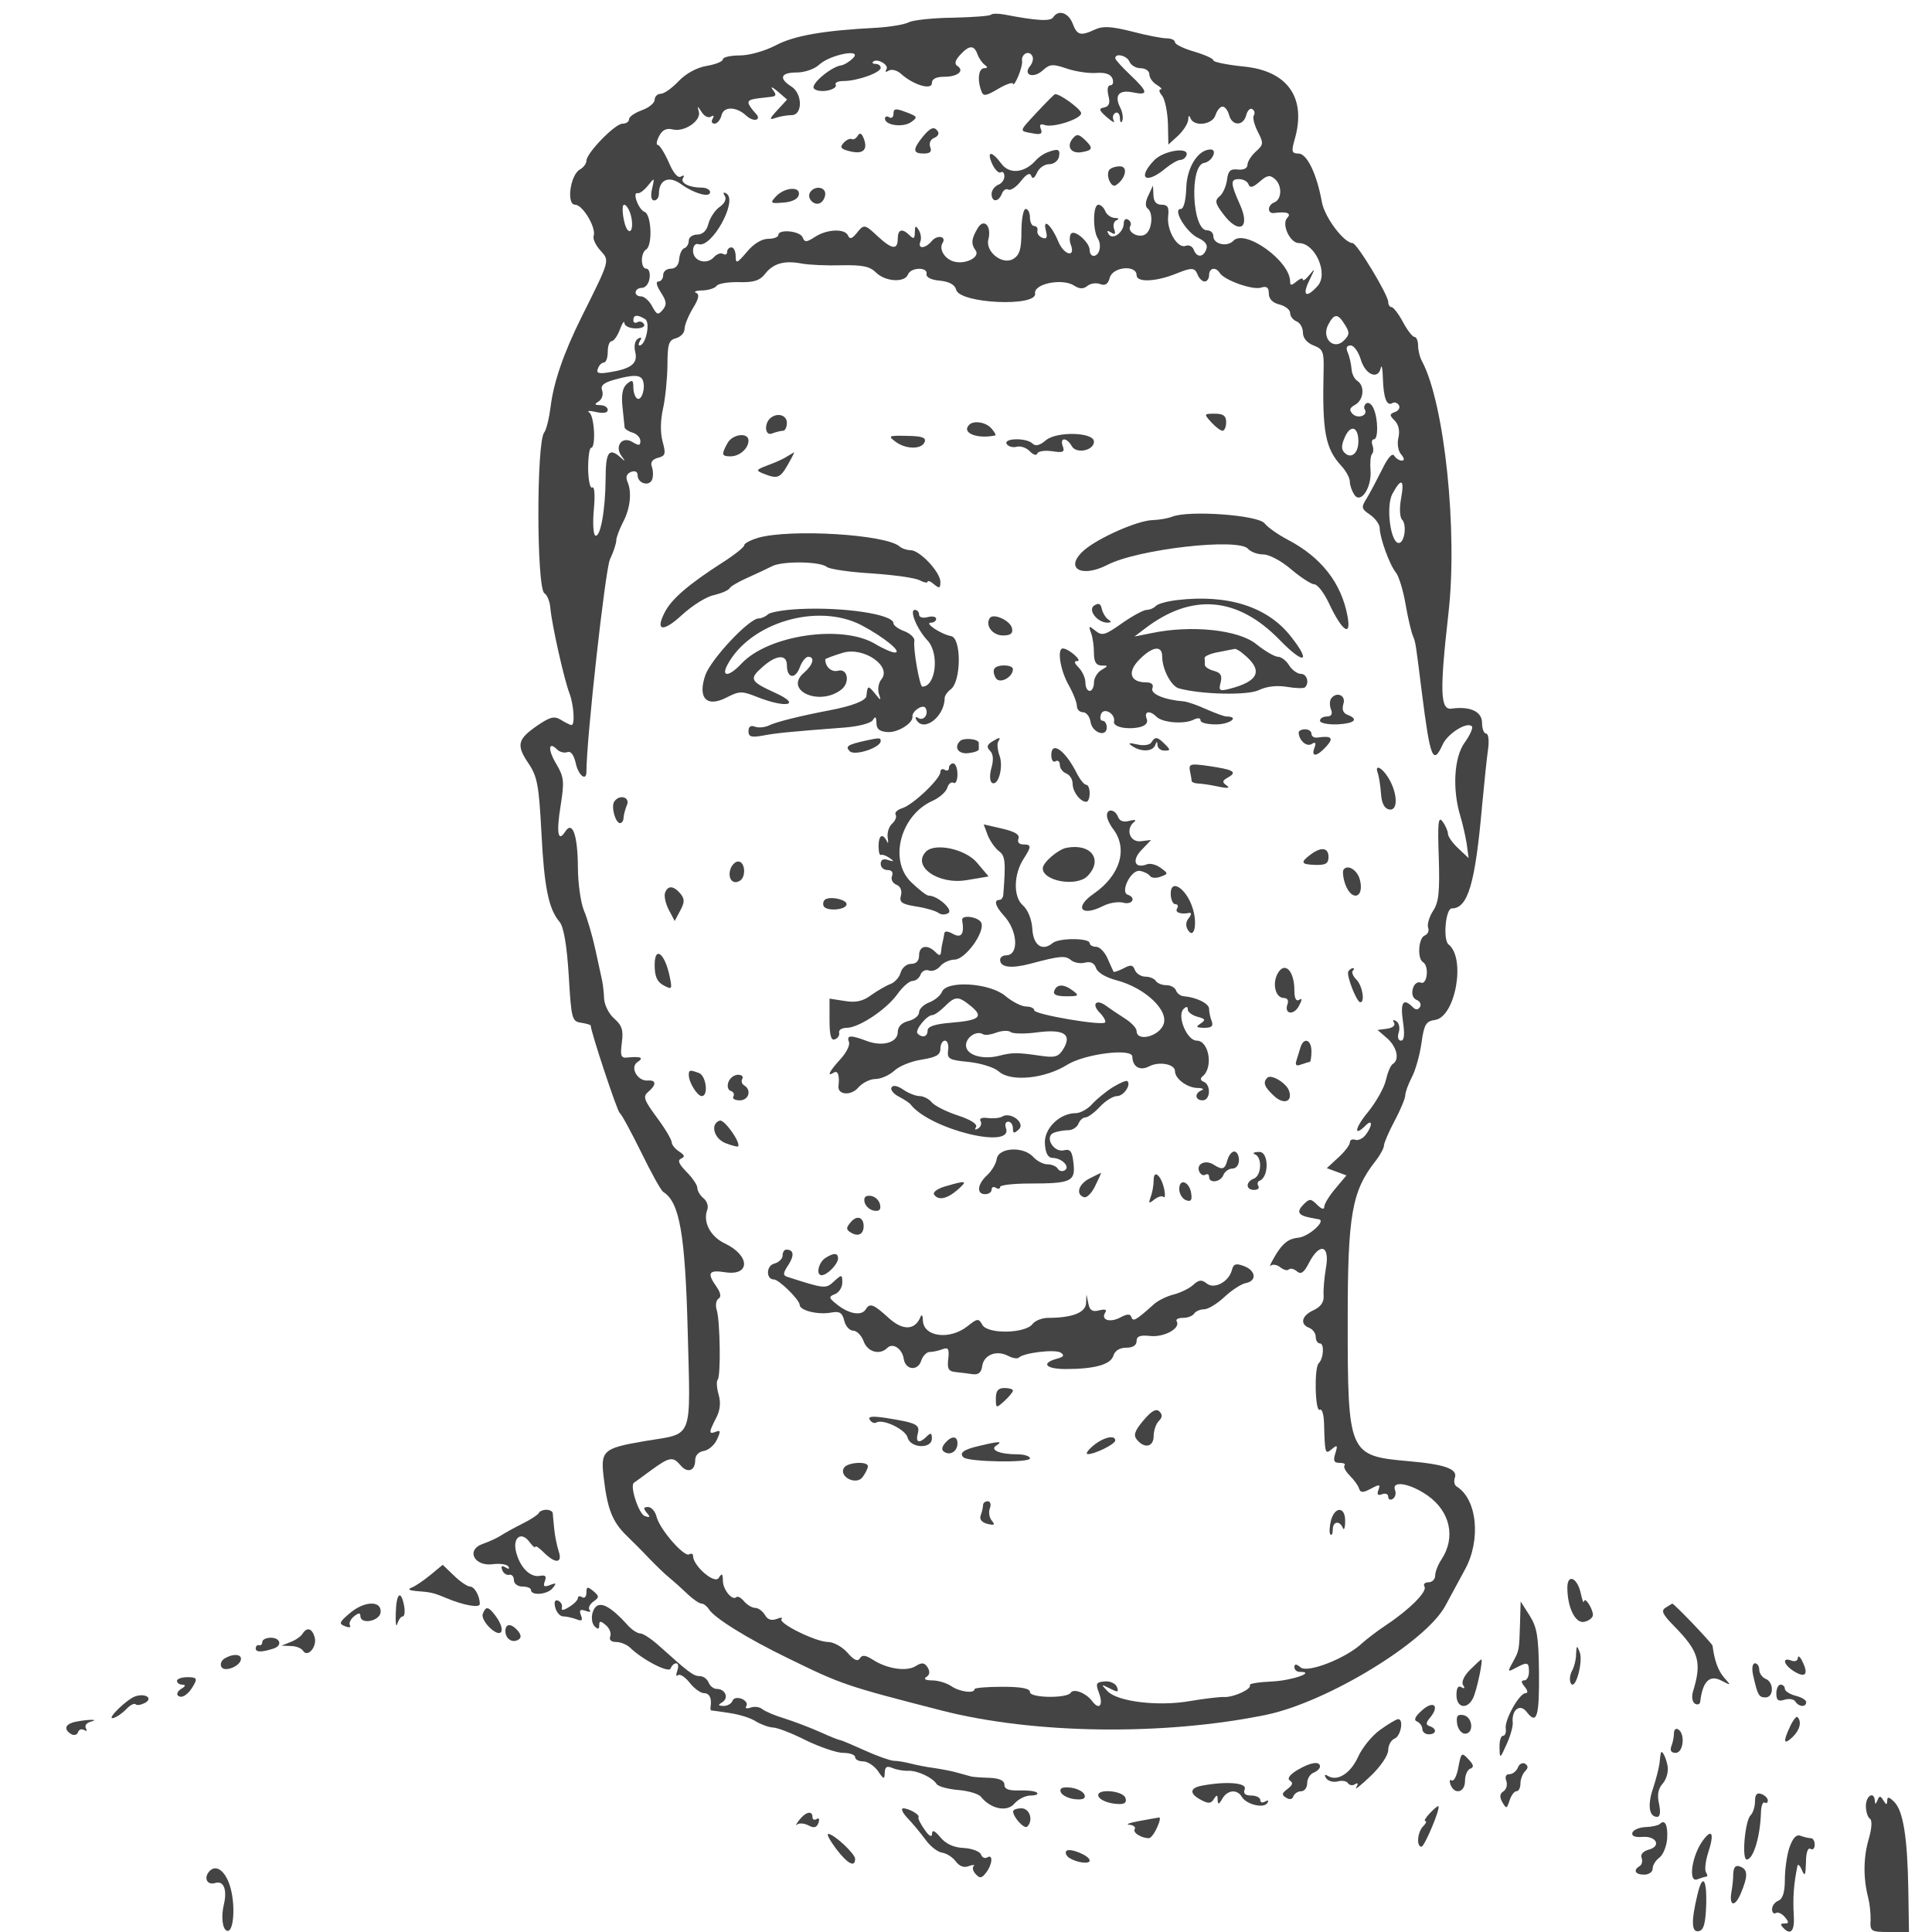 <?xml version="1.0" standalone="no"?>
<!DOCTYPE svg PUBLIC "-//W3C//DTD SVG 20010904//EN"
 "http://www.w3.org/TR/2001/REC-SVG-20010904/DTD/svg10.dtd">
<svg version="1.0" xmlns="http://www.w3.org/2000/svg"
 width="450pt" height="453pt" viewBox="0 0 450 453"
 preserveAspectRatio="xMidYMid meet" style="width:110px;height:110px;">
<g transform="translate(0,453) scale(0.05,-0.05)"
fill="#444444" stroke="none">
<path d="M4617 8991 c-5 -6 -86 -12 -179 -14 -92 -1 -185 -11 -205 -21 -21
-11 -88 -22 -150 -26 -253 -13 -389 -37 -476 -83 -50 -26 -123 -47 -168 -47
-43 0 -79 -8 -79 -18 0 -10 -34 -24 -76 -31 -47 -8 -98 -36 -132 -72 -30 -32
-68 -59 -84 -59 -15 0 -28 -13 -28 -28 0 -15 -27 -37 -60 -49 -33 -12 -60 -30
-60 -42 0 -12 -14 -21 -31 -21 -35 0 -169 -138 -169 -174 0 -13 -14 -32 -31
-41 -45 -26 -64 -165 -22 -165 36 0 100 -109 87 -146 -5 -13 9 -44 31 -68 45
-50 47 -42 -89 -315 -82 -165 -130 -303 -144 -419 -7 -54 -20 -108 -30 -120
-37 -46 -36 -731 1 -754 13 -8 26 -40 28 -71 7 -77 64 -332 89 -397 21 -55 27
-150 10 -150 -6 0 -28 11 -49 24 -31 19 -50 15 -109 -25 -95 -65 -102 -92 -45
-177 43 -63 50 -103 62 -327 13 -258 34 -358 85 -418 19 -22 34 -107 43 -250
12 -205 15 -217 58 -223 25 -4 45 -10 45 -13 0 -27 124 -402 136 -410 9 -6 54
-90 101 -185 47 -96 93 -180 104 -186 76 -48 102 -197 114 -653 13 -521 30
-476 -202 -515 -198 -34 -208 -44 -191 -179 17 -142 41 -200 105 -263 28 -27
77 -76 107 -108 31 -32 73 -73 94 -90 22 -18 60 -52 86 -77 26 -25 56 -45 66
-45 10 0 25 -12 34 -26 25 -41 181 -138 371 -230 253 -124 272 -130 719 -245
436 -112 1047 -119 1526 -20 285 60 747 341 838 511 18 33 59 109 92 170 76
139 57 330 -39 389 -11 7 -14 25 -9 40 16 42 -45 64 -218 79 -280 25 -284 33
-284 661 0 494 19 605 131 747 21 27 39 60 39 72 0 12 23 65 50 116 28 52 50
106 50 120 0 14 14 52 31 85 17 32 37 104 45 160 12 87 21 102 63 108 96 13
146 290 64 354 -27 21 -14 169 15 169 76 0 110 117 142 480 10 105 22 224 28
265 6 42 2 75 -9 75 -10 0 -19 22 -19 50 0 53 -55 79 -143 67 -53 -8 -56 81
-15 443 45 389 -18 987 -123 1185 -11 19 -19 53 -19 75 0 22 -8 40 -17 40 -9
0 -34 32 -54 70 -21 39 -45 70 -54 70 -8 0 -15 11 -15 24 0 33 -146 275 -167
276 -41 1 -131 121 -144 192 -24 133 -70 228 -110 228 -31 0 -34 9 -18 65 57
196 -32 323 -239 343 -78 8 -142 21 -142 29 0 8 -40 26 -90 41 -49 14 -90 34
-90 44 0 10 -17 18 -38 18 -21 0 -95 14 -163 32 -95 24 -136 27 -173 10 -69
-32 -85 -28 -106 28 -20 51 -67 66 -91 29 -12 -20 -75 -17 -230 13 -28 5 -56
5 -62 -1z m-63 -186 c7 -19 23 -42 35 -50 14 -10 13 -14 -4 -15 -26 0 -33 -55
-13 -107 9 -26 21 -24 80 11 37 22 69 32 69 23 1 -9 11 6 23 33 12 28 21 61
19 73 -5 33 31 53 47 26 8 -11 3 -33 -9 -48 -36 -43 15 -61 59 -21 33 30 47
31 114 8 42 -14 104 -23 138 -20 42 3 67 -6 75 -27 6 -17 2 -31 -10 -31 -13 0
-16 -20 -9 -49 9 -35 3 -50 -20 -55 -27 -5 -25 -13 13 -46 25 -22 40 -29 32
-16 -7 13 -5 29 7 36 11 7 21 -4 22 -24 0 -20 6 -25 11 -12 5 13 1 40 -9 60
-30 58 -8 86 57 73 77 -16 74 1 -11 82 -38 36 -70 71 -70 78 0 26 56 12 67
-17 7 -16 30 -30 52 -30 23 0 41 -13 41 -29 0 -16 16 -38 35 -49 19 -12 27
-21 18 -21 -10 -1 -7 -14 7 -30 13 -17 25 -75 27 -130 l2 -99 46 42 c25 24 46
57 47 74 1 21 5 23 11 7 17 -41 103 -30 117 15 7 22 22 40 33 40 12 0 25 -18
31 -40 14 -52 67 -52 80 0 6 22 19 35 29 28 10 -6 13 -19 7 -29 -7 -10 2 -44
18 -76 28 -54 28 -61 -9 -94 -21 -19 -39 -47 -39 -62 0 -16 -18 -25 -45 -22
-35 4 -46 -6 -51 -49 -4 -29 -19 -64 -34 -76 -24 -20 -22 -33 15 -82 74 -100
131 -71 80 42 -45 101 -46 120 -5 120 20 0 41 -11 45 -25 7 -18 21 -14 52 13
34 30 48 33 71 13 35 -29 34 -96 -2 -110 -33 -13 -34 -54 -1 -50 59 8 83 -1
62 -22 -29 -29 12 -119 54 -119 77 0 140 -144 88 -201 -54 -60 -74 -46 -39 26
28 57 28 60 1 26 -17 -21 -31 -31 -31 -22 0 9 -13 5 -30 -9 -24 -20 -30 -20
-30 0 0 96 -212 248 -266 191 -29 -31 -94 -16 -94 21 0 16 -13 28 -30 28 -70
0 -83 306 -13 316 38 6 65 65 28 63 -58 -2 -109 -85 -112 -179 -2 -61 -12
-100 -26 -100 -40 0 27 -111 82 -136 33 -15 46 -33 38 -53 -14 -39 -45 -40
-59 -2 -6 16 -23 24 -38 18 -38 -14 -89 72 -82 138 5 43 -2 55 -31 55 -25 0
-37 15 -38 45 l-2 45 -22 -47 c-14 -28 -15 -51 -4 -60 29 -20 22 -102 -10
-122 -32 -20 -88 12 -70 40 5 9 1 22 -11 29 -11 7 -20 -1 -20 -16 0 -44 -53
-82 -71 -52 -10 16 -7 19 11 8 19 -12 23 -8 15 15 -7 18 -2 37 11 42 14 6 10
11 -9 11 -18 1 -38 16 -44 32 -7 17 -21 30 -32 30 -26 0 -27 -119 -3 -158 20
-32 8 -82 -20 -82 -10 0 -18 12 -18 27 0 37 -73 100 -88 76 -7 -11 -7 -33 -1
-49 25 -64 -31 -52 -58 13 -33 79 -75 115 -58 50 8 -31 3 -40 -17 -32 -15 5
-26 20 -23 33 3 12 -4 22 -15 22 -11 0 -20 18 -20 40 0 22 -9 40 -20 40 -11 0
-20 -47 -20 -105 0 -82 -8 -111 -38 -129 -50 -31 -132 33 -117 91 16 63 -21
102 -50 53 -30 -50 -32 -74 -10 -104 23 -31 -45 -67 -100 -53 -44 11 -73 58
-55 87 20 32 -25 40 -50 10 -31 -37 -68 -39 -54 -3 6 15 2 39 -8 55 -14 22
-17 20 -18 -11 0 -30 -5 -34 -24 -15 -35 35 -56 29 -56 -16 0 -53 -27 -50 -92
10 -64 60 -66 60 -102 15 -21 -25 -31 -28 -39 -10 -14 34 -99 31 -155 -6 -40
-26 -49 -26 -58 -2 -12 30 -114 40 -114 11 0 -10 -22 -18 -48 -18 -30 0 -69
-24 -100 -62 -46 -54 -52 -56 -52 -20 0 23 -9 42 -20 42 -11 0 -20 -10 -20
-21 0 -12 -8 -16 -19 -10 -10 7 -30 0 -44 -16 -35 -37 -97 -17 -97 31 0 22 11
36 25 31 62 -21 186 203 132 237 -15 9 -18 5 -8 -11 9 -14 0 -35 -25 -52 -21
-15 -45 -51 -52 -79 -8 -32 -27 -50 -52 -50 -22 0 -40 -13 -40 -28 0 -16 -9
-32 -21 -36 -11 -3 -22 -27 -24 -51 -2 -29 -17 -45 -39 -45 -20 0 -36 -13 -36
-30 0 -16 -10 -30 -22 -30 -14 0 -9 -20 11 -51 27 -42 29 -57 9 -82 -22 -26
-28 -24 -50 17 -13 25 -37 46 -51 46 -37 0 -34 39 3 40 17 0 33 20 36 45 4 25
-3 45 -15 45 -27 0 -28 73 -1 90 31 19 25 164 -7 176 -29 11 -60 96 -32 88 9
-2 30 14 48 36 31 39 31 38 19 -15 -8 -34 -4 -55 10 -55 12 0 22 14 22 31 0
65 45 86 100 48 65 -47 140 -68 140 -40 0 11 -17 21 -38 21 -60 0 -103 22 -89
45 8 12 4 15 -10 7 -14 -9 -36 17 -57 67 -20 45 -43 81 -51 81 -9 0 -6 19 6
42 15 29 35 38 63 31 55 -14 136 41 123 84 -8 28 -7 28 13 -2 12 -20 32 -30
44 -22 13 8 16 4 8 -10 -8 -13 -4 -23 9 -23 12 0 28 18 33 41 11 41 70 39 115
-3 37 -34 77 -21 42 13 -17 18 -31 39 -31 47 0 15 14 18 99 27 32 3 34 9 15
34 -13 17 -3 14 22 -7 l45 -39 -46 -50 c-38 -41 -39 -47 -8 -36 20 7 54 13 75
13 53 0 52 102 -2 135 -60 38 -48 65 26 65 37 0 84 16 106 37 51 47 205 77
158 30 -17 -17 -42 -32 -57 -34 -46 -7 -140 -86 -127 -107 7 -11 36 -16 63
-11 28 5 46 18 40 27 -6 10 10 18 37 18 64 0 174 39 174 62 0 10 -11 18 -23
18 -13 0 -19 5 -13 10 18 19 76 -14 63 -35 -8 -13 -3 -15 11 -6 14 8 40 1 58
-16 58 -52 144 -77 144 -43 0 20 20 30 59 30 62 0 96 28 60 51 -14 9 -10 26
13 51 43 47 66 48 82 3z m-1625 -757 c12 -48 2 -87 -16 -66 -19 22 -32 118
-16 118 10 0 25 -24 32 -52z m986 -232 c99 2 134 -5 163 -34 43 -43 135 -49
150 -9 13 34 94 36 87 2 -3 -15 22 -28 62 -31 45 -5 71 -19 77 -43 17 -65 381
-81 370 -17 -7 45 125 72 181 38 27 -18 45 -18 64 -3 14 12 41 16 60 9 23 -9
37 -1 45 29 13 52 126 63 126 12 0 -34 90 -31 186 8 74 30 87 29 101 -7 7 -16
21 -30 32 -30 12 0 21 14 21 30 0 34 31 40 50 10 21 -34 154 -81 193 -69 27 9
37 1 37 -27 0 -26 18 -44 50 -52 28 -7 50 -25 50 -40 0 -15 14 -33 30 -39 17
-7 30 -30 30 -53 0 -25 19 -48 50 -60 44 -17 49 -30 47 -114 -7 -292 7 -369
86 -454 20 -22 37 -54 37 -71 0 -17 10 -44 21 -61 30 -45 82 33 76 114 -3 35
0 70 7 77 7 7 8 26 2 41 -5 15 -3 28 7 28 21 0 20 96 -2 145 -8 19 -23 30 -33
24 -10 -7 -14 -20 -8 -29 17 -28 -32 -46 -57 -21 -17 18 -15 28 12 43 41 23
46 89 10 112 -14 9 -26 34 -27 56 -2 22 -9 56 -17 75 -11 24 -6 35 13 35 15 0
36 -29 47 -65 21 -72 81 -98 94 -41 4 20 9 -2 10 -49 3 -92 18 -132 45 -115 9
6 23 1 30 -10 7 -11 -1 -26 -18 -32 -27 -10 -27 -15 -1 -41 18 -19 24 -48 17
-79 -7 -27 -2 -62 12 -78 16 -19 17 -30 4 -30 -12 0 -28 10 -36 23 -9 15 -31
-11 -57 -65 -24 -48 -56 -109 -72 -135 -27 -43 -25 -49 16 -77 25 -17 45 -46
45 -63 1 -47 47 -173 76 -208 13 -16 34 -82 45 -147 11 -65 27 -131 34 -148
14 -34 13 -31 43 -270 39 -308 52 -341 98 -240 24 51 114 107 136 84 7 -6 -8
-41 -34 -77 -50 -69 -58 -221 -19 -347 10 -33 23 -90 29 -127 l9 -67 -48 45
c-27 25 -49 56 -49 69 0 12 -11 38 -25 57 -20 28 -24 -3 -18 -167 5 -163 0
-212 -27 -252 -18 -28 -28 -63 -23 -78 6 -15 -1 -31 -16 -37 -29 -11 -36 -108
-8 -125 30 -18 20 -108 -10 -96 -16 6 -32 -6 -38 -30 -6 -24 1 -44 18 -51 16
-6 23 -21 16 -33 -10 -15 -20 -15 -35 0 -44 44 -58 21 -45 -68 9 -61 6 -90 -9
-90 -13 0 -18 16 -11 38 7 21 2 45 -11 53 -15 9 -19 7 -11 -6 8 -13 -5 -25
-32 -29 l-45 -6 45 -39 c46 -41 59 -100 27 -120 -11 -6 -25 -41 -33 -76 -8
-36 -46 -103 -84 -150 -63 -76 -69 -121 -9 -61 31 31 30 -5 -2 -46 -13 -17
-35 -28 -49 -23 -14 5 -25 -1 -25 -13 0 -11 -24 -43 -54 -70 l-54 -50 46 -17
46 -17 -52 -62 c-29 -34 -52 -72 -52 -85 0 -15 -13 -11 -33 9 -30 30 -36 30
-64 2 -34 -34 -26 -51 30 -62 20 -4 40 -8 43 -8 32 -9 -50 -81 -97 -86 -45 -4
-72 -25 -104 -76 -23 -38 -35 -63 -26 -55 10 8 30 4 45 -8 15 -12 33 -17 40
-10 7 7 24 3 38 -9 19 -16 33 -6 57 41 50 96 98 82 79 -24 -8 -47 -13 -105
-11 -131 2 -30 -13 -52 -47 -68 -56 -25 -66 -66 -20 -83 17 -7 30 -26 30 -42
0 -17 9 -31 20 -31 21 0 17 -70 -6 -93 -22 -21 -17 -231 5 -218 10 7 19 -22
20 -64 4 -143 5 -147 37 -120 25 21 28 18 16 -20 -11 -35 -7 -45 20 -45 19 0
29 -5 23 -12 -6 -6 4 -27 24 -47 20 -20 40 -47 44 -61 7 -21 18 -21 56 -1 41
22 45 21 35 -6 -8 -21 -3 -28 17 -20 16 6 29 1 29 -12 0 -13 10 -17 21 -10 12
7 17 26 11 41 -18 47 69 33 151 -24 108 -75 135 -198 66 -302 -16 -24 -29 -58
-29 -75 0 -17 -14 -31 -31 -31 -17 0 -26 -9 -19 -20 14 -23 -68 -106 -179
-180 -41 -27 -93 -67 -115 -87 -75 -70 -254 -140 -287 -112 -20 17 -29 17 -29
1 0 -12 11 -22 24 -22 81 0 -36 -41 -128 -45 -62 -3 -109 -10 -105 -17 11 -18
-75 -58 -121 -56 -22 1 -94 -8 -160 -19 -148 -26 -339 -3 -386 46 -32 34 -32
34 11 13 37 -19 42 -18 33 7 -7 17 -33 29 -58 26 -40 -3 -43 -10 -27 -52 22
-58 3 -85 -30 -42 -28 39 -88 63 -102 41 -17 -27 -191 -25 -191 3 0 17 -39 25
-130 25 -72 0 -130 -5 -130 -11 0 -22 -70 -13 -109 14 -22 15 -63 27 -90 27
-31 0 -42 7 -27 16 16 10 18 25 6 45 -15 23 -27 24 -56 6 -43 -27 -135 -13
-201 30 -35 22 -50 24 -61 6 -10 -16 -28 -8 -58 27 -24 27 -65 50 -90 50 -58
0 -238 89 -219 108 7 8 -3 8 -23 0 -25 -9 -43 -3 -55 19 -11 18 -31 33 -46 33
-14 0 -37 14 -51 30 -14 17 -30 26 -36 21 -19 -20 -64 34 -64 76 -1 35 -4 38
-20 13 -19 -30 -120 57 -120 104 0 10 -8 13 -18 7 -24 -14 -138 117 -153 176
-6 25 -24 46 -40 46 -22 0 -23 -6 -6 -27 18 -21 16 -24 -10 -15 -28 11 -71
142 -50 156 4 2 40 29 81 59 85 62 102 65 137 23 32 -39 69 -27 69 23 0 23 16
40 40 44 22 3 50 27 62 53 18 39 17 46 -5 37 -34 -13 -34 -4 1 64 19 36 23 72
12 110 -9 31 -11 62 -5 69 16 15 12 277 -4 328 -7 22 -3 45 8 53 14 8 11 27
-9 56 -46 65 -37 80 40 68 119 -19 119 78 -1 135 -69 33 -104 102 -82 159 6
16 -2 40 -18 53 -16 13 -29 35 -29 49 0 13 -23 47 -51 75 -36 37 -43 54 -25
62 19 8 17 16 -9 33 -19 12 -35 32 -35 43 0 12 -31 65 -70 117 -61 83 -66 98
-40 120 39 33 38 56 -2 53 -49 -4 -86 63 -48 87 31 20 15 27 -47 21 -31 -4
-35 7 -27 69 8 59 1 81 -35 113 -25 21 -46 63 -48 93 -1 30 -6 68 -9 84 -4 17
-18 83 -32 147 -14 64 -38 147 -54 184 -15 37 -28 129 -28 203 -1 148 -25 219
-59 167 -34 -54 -43 -8 -22 121 18 113 16 134 -20 195 -41 68 -38 110 4 68 12
-12 33 -17 48 -12 16 6 30 -13 39 -52 12 -57 50 -87 50 -40 0 154 88 944 110
995 17 36 30 76 30 90 0 13 14 51 31 84 35 66 43 143 21 192 -9 21 -3 37 17
45 19 7 31 1 31 -15 0 -39 54 -55 68 -21 6 16 5 43 -1 60 -8 21 2 35 28 42 36
9 38 19 22 77 -11 42 -10 99 2 153 11 48 20 140 21 204 0 100 6 118 40 127 22
6 40 25 40 43 0 18 18 62 39 97 28 45 32 66 15 73 -13 5 0 11 30 11 29 1 59
11 66 21 6 11 53 19 104 18 70 -2 99 7 124 39 38 49 91 64 172 48 33 -6 116
-10 185 -8z m-919 -253 c25 -16 2 -123 -27 -123 -6 0 -5 10 3 23 9 15 5 18
-11 8 -14 -9 -19 -35 -12 -62 13 -54 -20 -79 -123 -95 -49 -8 -61 -4 -52 18 5
15 18 28 28 28 10 0 18 23 18 50 0 28 8 50 18 50 10 0 28 25 39 55 11 30 21
44 21 30 1 -14 25 -25 53 -25 30 0 46 9 39 20 -7 12 -21 15 -31 9 -11 -6 -19
-2 -19 10 0 25 20 27 56 4z m3281 -26 c23 -36 22 -47 -5 -74 -48 -48 -107 12
-73 75 28 53 45 53 78 -1z m-3292 -262 c13 -37 -7 -96 -27 -84 -10 6 -18 30
-18 53 0 34 -5 37 -30 16 -20 -17 -27 -50 -21 -107 5 -46 9 -89 10 -97 0 -7
18 -19 38 -25 20 -6 36 -24 36 -39 0 -22 -7 -23 -37 -5 -48 30 -86 -19 -51
-66 19 -26 18 -27 -5 -6 -54 48 -70 26 -70 -100 -1 -148 -25 -280 -49 -266 -9
6 -12 62 -6 124 6 65 3 108 -8 101 -10 -6 -18 34 -19 88 0 54 6 98 14 98 23 0
16 149 -9 166 -13 8 2 9 32 2 35 -8 55 -4 55 10 0 12 -16 22 -35 22 -28 1 -29
4 -7 18 15 10 22 32 16 50 -9 23 5 36 52 50 92 26 129 26 139 -3z m3355 -285
c0 -56 -34 -84 -65 -53 -16 16 -15 36 2 74 27 60 63 48 63 -21z m200 -269 c-8
-44 -6 -87 5 -98 22 -22 13 -103 -13 -109 -40 -9 -65 172 -32 231 42 77 57 68
40 -24z"/>
<path d="M4835 8536 c-89 -96 -87 -89 -24 -101 39 -8 49 -3 40 20 -8 20 -2 26
17 19 39 -15 172 28 172 55 0 19 -103 94 -123 89 -4 -1 -41 -38 -82 -82z"/>
<path d="M4160 8527 c0 -16 -9 -24 -20 -17 -11 7 -20 4 -20 -6 0 -32 84 -43
122 -17 33 23 31 27 -23 47 -49 19 -59 17 -59 -7z"/>
<path d="M4295 8416 c-46 -58 -44 -76 7 -76 30 0 39 9 30 31 -6 17 1 35 18 42
16 6 25 19 19 29 -17 28 -36 21 -74 -26z"/>
<path d="M3992 8423 c-8 -13 -21 -20 -28 -15 -8 4 -25 -4 -38 -18 -19 -21 -13
-29 28 -39 62 -16 87 5 67 58 -10 27 -19 31 -29 14z"/>
<path d="M5000 8410 c-30 -37 -8 -71 40 -64 55 9 58 19 18 58 -30 28 -39 29
-58 6z"/>
<path d="M4880 8345 c-16 -6 -39 -22 -50 -34 -53 -62 -125 -70 -163 -20 -47
63 -72 63 -44 0 13 -28 31 -45 40 -39 9 6 17 -3 17 -19 0 -16 -13 -34 -30 -40
-16 -7 -30 -26 -30 -42 0 -40 32 -40 48 0 6 17 20 26 30 20 10 -6 37 11 59 39
26 34 43 42 49 25 6 -16 15 -11 27 15 9 22 35 40 57 40 22 0 42 16 46 35 7 36
-4 40 -56 20z"/>
<path d="M5383 8309 c-82 -85 -40 -116 52 -39 27 22 58 40 70 40 12 0 25 10
29 22 14 41 -107 22 -151 -23z"/>
<path d="M5171 8262 c-16 -26 10 -84 31 -71 46 29 60 89 20 89 -22 0 -45 -8
-51 -18z"/>
<path d="M3608 8138 c-28 -31 -25 -33 36 -28 41 3 68 17 72 36 9 42 -68 36
-108 -8z"/>
<path d="M3769 8158 c-18 -28 21 -67 49 -49 12 7 22 26 22 42 0 34 -51 39 -71
7z"/>
<path d="M3586 7102 c-34 -25 -30 -88 4 -75 18 7 42 13 52 13 10 0 18 17 18
37 0 35 -41 49 -74 25z"/>
<path d="M5650 7080 c20 -22 44 -40 53 -40 9 0 17 18 17 40 0 30 -13 40 -53
40 -52 0 -52 -1 -17 -40z"/>
<path d="M4515 7068 c-38 -38 37 -68 122 -50 5 1 -3 16 -17 32 -25 30 -83 40
-105 18z"/>
<path d="M4874 6995 c-28 -24 -48 -29 -62 -15 -28 28 -138 26 -121 -2 7 -12
29 -18 47 -13 18 5 46 -5 61 -21 16 -17 32 -22 35 -11 4 11 35 16 70 11 51 -8
60 -4 50 23 -16 43 18 43 42 1 21 -38 104 -21 104 21 0 45 -176 49 -226 6z"/>
<path d="M3381 6981 c-29 -53 -27 -61 15 -61 42 0 84 37 84 74 0 40 -76 31
-99 -13z"/>
<path d="M4169 6989 c49 -37 123 -37 137 -2 8 21 -12 28 -83 29 -86 2 -90 0
-54 -27z"/>
<path d="M3660 6919 c-16 -11 -57 -29 -90 -41 -55 -21 -57 -24 -20 -39 65 -26
78 -22 114 41 19 33 32 59 30 59 -2 -1 -17 -10 -34 -20z"/>
<path d="M5467 6637 c-21 -8 -61 -15 -91 -16 -70 -1 -255 -83 -322 -141 -95
-83 -16 -133 109 -69 142 74 616 128 660 75 12 -14 44 -26 71 -26 28 0 86 -31
131 -70 45 -38 94 -70 108 -70 15 0 46 -40 69 -89 62 -132 106 -162 87 -60
-29 156 -124 277 -282 359 -42 22 -91 56 -107 76 -32 39 -356 62 -433 31z"/>
<path d="M3525 6538 c-36 -11 -65 -26 -65 -35 0 -9 -47 -46 -105 -83 -154 -99
-235 -168 -267 -230 -47 -90 -10 -97 81 -13 47 43 113 85 148 92 34 8 68 22
74 32 6 10 44 32 85 50 41 18 91 42 113 53 47 26 228 24 259 -3 13 -10 107
-24 210 -30 103 -7 204 -21 224 -32 21 -11 38 -14 38 -7 0 7 14 2 30 -12 25
-21 30 -19 30 11 0 46 -97 149 -140 149 -17 0 -41 8 -51 17 -62 57 -513 84
-664 41z"/>
<path d="M5490 6246 c-44 -5 -89 -17 -99 -27 -10 -11 -30 -19 -44 -19 -14 0
-66 -28 -116 -63 -79 -56 -93 -60 -124 -35 -31 25 -33 24 -21 -9 8 -20 14 -63
14 -95 0 -42 10 -58 35 -59 33 0 33 -1 0 -21 -19 -11 -35 -38 -35 -59 0 -21
-9 -39 -20 -39 -11 0 -20 17 -20 39 0 21 -14 52 -31 70 -22 22 -24 31 -7 31
26 0 -40 58 -67 59 -29 2 -14 -99 25 -169 22 -39 40 -84 40 -101 0 -16 13 -29
29 -29 15 0 31 -20 35 -45 7 -51 76 -75 76 -26 0 17 -9 31 -19 31 -11 0 -14
14 -8 31 13 34 69 2 61 -35 -5 -25 61 -39 120 -26 29 7 41 21 33 40 -13 35 15
40 46 9 28 -28 128 -36 172 -15 22 11 35 10 35 -3 0 -11 36 -19 79 -18 64 3
103 37 42 37 -9 0 -51 15 -94 34 -42 19 -90 36 -107 37 -89 7 -156 35 -146 61
7 18 -4 28 -29 28 -76 0 -90 49 -32 107 62 63 107 68 107 14 0 -59 42 -139 78
-149 104 -29 324 -34 376 -8 35 17 84 23 131 15 41 -7 79 -8 85 -2 21 21 9 63
-20 63 -16 0 -41 18 -55 40 -13 22 -37 40 -52 40 -15 0 -62 27 -104 61 -84 66
-303 89 -489 50 l-80 -16 50 38 c219 167 432 149 629 -52 117 -121 153 -110
53 16 -109 138 -294 197 -532 169z m310 -252 c96 -78 75 -129 -67 -165 -44
-11 -49 -7 -39 30 8 33 1 46 -31 55 -24 6 -43 19 -43 28 0 10 0 25 -1 33 0 8
29 21 65 27 36 7 71 14 76 15 6 1 24 -9 40 -23z"/>
<path d="M5102 6221 c-33 -20 13 -81 62 -81 18 1 19 5 3 15 -12 8 -26 31 -30
49 -5 25 -15 30 -35 17z"/>
<path d="M3720 6204 c-71 -3 -139 -15 -149 -25 -10 -10 -30 -19 -43 -19 -45 0
-222 -189 -250 -265 -38 -109 6 -155 101 -105 59 30 71 30 143 1 137 -54 209
-37 83 20 -120 55 -124 65 -55 125 62 54 110 56 110 5 0 -61 38 -69 60 -12 10
28 28 51 40 51 33 0 23 -38 -20 -75 -96 -82 72 -159 175 -79 42 32 31 100 -14
89 -31 -9 -61 17 -61 53 0 3 37 17 83 31 98 29 231 -64 180 -125 -13 -16 -18
-46 -12 -66 12 -36 11 -36 -19 1 -31 38 -34 37 -39 -13 -3 -22 -67 -47 -173
-67 -137 -26 -253 -55 -284 -71 -19 -9 -48 -12 -65 -6 -20 8 -31 1 -31 -21 0
-26 13 -30 65 -21 62 12 120 18 383 38 67 5 125 20 135 35 12 20 16 16 17 -13
0 -29 15 -41 53 -43 48 -3 119 42 116 72 -4 25 49 61 61 41 17 -28 -8 -63 -34
-47 -13 8 -16 4 -8 -10 36 -58 132 18 132 104 0 10 13 29 29 41 49 38 50 240
1 249 -48 9 -129 63 -94 63 13 0 24 8 24 18 0 10 -18 14 -40 8 -22 -6 -40 -1
-40 12 0 12 -9 22 -20 22 -27 0 10 -91 60 -144 56 -61 39 -216 -25 -216 -12 0
-44 179 -37 215 2 14 -19 34 -47 45 -28 10 -51 27 -51 37 0 42 -232 77 -440
67z m290 -76 c106 -56 194 -128 156 -128 -13 0 -55 18 -93 41 -156 92 -502 41
-627 -94 -56 -60 -96 -64 -65 -5 106 199 424 293 629 186z"/>
<path d="M4611 6161 c-22 -35 14 -81 63 -81 35 0 47 10 42 33 -7 37 -89 74
-105 48z"/>
<path d="M4633 5924 c-6 -9 -3 -28 7 -44 18 -29 80 4 80 42 0 22 -74 24 -87 2z"/>
<path d="M6211 5782 c-6 -10 -6 -33 1 -50 8 -21 1 -32 -20 -32 -18 0 -32 -9
-32 -20 0 -11 36 -18 80 -17 82 4 104 24 49 45 -21 8 -27 25 -19 52 13 41 -36
59 -59 22z"/>
<path d="M6060 5625 c1 -37 37 -69 61 -54 18 11 22 6 13 -18 -17 -45 12 -42
56 7 36 40 25 51 -45 41 -14 -1 -25 7 -25 18 0 12 -13 21 -30 21 -16 0 -30 -7
-30 -15z"/>
<path d="M4030 5587 c-85 -19 -98 -27 -75 -50 23 -23 145 17 145 48 0 16 -5
16 -70 2z"/>
<path d="M4472 5585 c-30 -30 -8 -62 38 -57 28 3 51 11 50 19 0 7 0 20 0 29 0
19 -71 26 -88 9z"/>
<path d="M4620 5581 c-22 -15 -24 -25 -7 -42 15 -15 17 -43 6 -81 -9 -33 -8
-62 3 -69 29 -18 55 75 35 128 -9 25 -12 55 -6 65 14 23 7 22 -31 -1z"/>
<path d="M5369 5578 c-8 -12 -37 -16 -66 -9 -40 9 -45 7 -23 -8 41 -28 95 -26
107 4 8 20 10 20 11 0 1 -14 16 -25 33 -25 28 0 29 3 2 30 -36 36 -46 37 -64
8z"/>
<path d="M4900 5519 c0 -23 9 -36 20 -29 11 7 20 -1 20 -17 0 -16 14 -34 30
-40 17 -7 30 -28 30 -48 0 -38 36 -85 64 -85 9 0 16 18 16 40 0 22 -7 40 -17
40 -9 0 -29 25 -44 55 -54 107 -119 153 -119 84z"/>
<path d="M4420 5459 c0 -12 -9 -16 -20 -9 -11 7 -20 2 -20 -10 0 -32 -128
-154 -179 -170 -23 -7 -37 -21 -31 -30 6 -10 -1 -29 -17 -43 -15 -14 -24 -44
-20 -66 4 -23 2 -30 -4 -16 -20 40 -39 29 -39 -23 0 -27 5 -45 11 -41 6 3 24
-3 40 -14 24 -17 23 -19 -6 -10 -23 8 -35 1 -35 -18 0 -16 14 -29 32 -29 20 0
28 -11 21 -28 -6 -16 3 -34 21 -41 18 -7 27 -27 21 -50 -9 -32 3 -41 72 -52
46 -7 92 -21 104 -30 11 -9 32 -10 46 -1 25 15 -50 82 -92 82 -10 0 -47 29
-83 64 -105 103 -49 314 102 381 31 14 62 41 68 60 6 20 19 30 29 24 11 -6 19
12 19 40 0 28 -9 51 -20 51 -11 0 -20 -10 -20 -21z"/>
<path d="M5550 5446 c4 -20 8 -41 8 -48 1 -6 13 -11 27 -12 14 0 57 -6 95 -14
46 -10 61 -8 43 4 -23 16 -22 23 7 39 44 25 24 36 -93 53 -83 12 -93 10 -87
-22z"/>
<path d="M6431 5435 c5 -14 12 -56 15 -95 3 -47 16 -72 39 -76 43 -8 39 80 -6
151 -30 48 -64 62 -48 20z"/>
<path d="M2850 5300 c-15 -24 6 -100 28 -100 8 0 16 11 16 25 1 14 8 41 16 60
16 38 -37 52 -60 15z"/>
<path d="M5161 5235 c0 -14 13 -42 30 -64 69 -92 32 -216 -92 -302 -93 -64
-60 -110 43 -58 29 15 71 22 95 16 42 -12 63 23 22 37 -38 12 15 119 56 112
19 -3 41 -14 48 -24 7 -10 30 -11 50 -3 36 13 36 15 0 41 -20 15 -49 23 -64
17 -57 -22 -73 17 -27 66 l46 48 -49 -6 c-52 -5 -72 58 -30 91 12 9 2 11 -22
5 -28 -8 -46 -2 -54 18 -14 37 -53 41 -52 6z"/>
<path d="M4602 5143 c11 -27 34 -60 52 -74 30 -22 33 -48 21 -204 -1 -14 -9
-25 -18 -25 -28 0 -19 -30 19 -72 67 -71 74 -188 12 -188 -15 0 -28 -9 -28
-21 0 -36 53 -42 143 -18 139 37 163 39 190 16 15 -12 45 -17 66 -11 26 6 43
-2 51 -26 7 -21 46 -44 96 -57 136 -36 249 -144 219 -210 -25 -56 -125 -78
-125 -28 0 14 -25 40 -55 59 -30 19 -70 46 -89 60 -47 34 -69 6 -27 -35 18
-19 28 -38 23 -44 -17 -16 -332 38 -332 57 0 10 -17 18 -38 18 -22 0 -66 23
-98 50 -73 61 -276 74 -297 18 -7 -17 -34 -39 -60 -49 -26 -10 -47 -31 -47
-46 0 -16 -22 -34 -50 -41 -32 -8 -50 -27 -50 -52 0 -49 -72 -70 -147 -41 -74
28 -94 27 -82 -5 6 -15 -12 -51 -40 -81 -52 -57 -66 -85 -31 -63 19 12 28 -13
22 -63 -5 -42 59 -47 93 -7 19 22 55 40 80 40 26 0 66 18 89 39 23 22 81 45
129 52 67 11 87 22 87 51 0 21 10 38 21 38 12 0 19 -20 15 -45 -5 -41 4 -46
97 -55 57 -6 120 -26 140 -44 56 -51 217 -35 322 31 82 51 304 79 305 38 1
-48 36 -68 78 -46 47 25 122 11 122 -22 0 -35 55 -77 104 -79 25 0 35 -6 21
-11 -35 -14 -31 -47 5 -47 36 0 40 72 5 87 -16 6 -18 16 -5 26 51 42 29 167
-28 167 -46 0 -94 116 -62 148 13 13 20 13 20 -2 0 -12 20 -27 45 -34 38 -10
40 -15 15 -32 -24 -16 -21 -19 17 -20 35 0 44 8 35 32 -7 17 -12 43 -12 57 0
25 -59 54 -118 59 -16 1 -32 13 -37 27 -5 14 -25 25 -45 25 -21 0 -43 9 -50
20 -7 11 -29 20 -49 20 -20 0 -42 14 -49 31 -9 25 -20 26 -53 8 -24 -12 -44
-19 -47 -16 -2 4 -15 32 -28 62 -13 30 -37 55 -54 55 -16 0 -30 8 -30 17 0 25
-143 25 -173 1 -49 -41 -92 -12 -96 67 -3 45 -21 89 -45 110 -45 40 -43 145 5
219 37 57 36 66 -3 66 -19 0 -28 11 -22 27 7 19 -16 33 -76 47 l-87 20 19 -51z
m-79 -801 c61 -50 41 -67 -93 -78 -76 -6 -110 -18 -110 -36 0 -30 -24 -37 -47
-15 -15 15 43 87 70 87 9 0 35 18 57 40 50 50 64 50 123 2z m312 -123 c124 16
164 -9 121 -79 -22 -36 -39 -41 -106 -31 -110 16 -132 16 -195 0 -79 -20 -155
4 -155 49 0 38 50 71 80 52 9 -6 37 -2 63 8 26 9 56 11 67 2 11 -8 67 -9 125
-1z"/>
<path d="M4970 5084 c-39 -8 -110 -69 -110 -96 0 -60 157 -88 209 -37 76 77
18 156 -99 133z"/>
<path d="M4313 5067 c-69 -69 57 -158 192 -134 l101 17 -55 65 c-53 63 -195
94 -238 52z"/>
<path d="M6115 5052 c-49 -37 -44 -46 25 -48 47 -1 60 7 60 37 0 45 -35 49
-85 11z"/>
<path d="M3394 4980 c-11 -43 14 -70 46 -50 30 19 24 90 -8 90 -15 0 -32 -18
-38 -40z"/>
<path d="M6270 4981 c-5 -10 -1 -41 9 -69 31 -82 90 -62 68 23 -12 46 -59 74
-77 46z"/>
<path d="M5460 4870 c0 -27 10 -50 21 -50 12 0 16 -9 9 -20 -12 -19 17 -29 58
-21 10 2 9 -9 -3 -24 -14 -16 -16 -37 -5 -55 30 -49 47 29 22 104 -30 91 -102
137 -102 66z"/>
<path d="M3089 4874 c-6 -15 2 -51 17 -80 l28 -53 26 49 c21 39 21 54 1 79
-32 38 -59 40 -72 5z"/>
<path d="M3846 4845 c-13 -4 -19 -19 -14 -33 10 -27 108 -20 108 8 0 19 -62
36 -94 25z"/>
<path d="M4482 4745 c11 -64 -3 -86 -42 -65 -27 15 -41 15 -42 1 -2 -12 -5
-30 -8 -41 -3 -11 -6 -31 -7 -44 -2 -19 -8 -19 -27 0 -37 37 -76 29 -76 -16 0
-26 -13 -40 -38 -40 -20 0 -42 -18 -48 -40 -6 -22 -27 -46 -47 -54 -20 -7 -61
-31 -91 -52 -39 -29 -72 -37 -125 -28 l-71 11 0 -100 c0 -72 7 -98 25 -91 14
5 23 19 20 31 -3 13 13 23 35 23 58 0 188 87 239 159 24 34 56 61 70 61 15 0
32 13 38 30 6 16 24 25 39 19 15 -6 39 3 53 20 14 17 45 31 68 31 50 1 142
128 125 172 -11 28 -94 41 -90 13z"/>
<path d="M3040 4535 c0 -54 11 -79 42 -96 40 -21 41 -19 28 44 -23 108 -70
143 -70 52z"/>
<path d="M5964 4499 c-30 -48 -14 -119 27 -119 16 0 23 -12 17 -28 -18 -47 28
-56 53 -10 16 30 16 39 1 29 -14 -8 -22 7 -22 44 0 90 -43 137 -76 84z"/>
<path d="M6293 4505 c-11 -17 39 -145 56 -145 23 0 10 78 -18 106 -16 16 -24
35 -17 42 7 6 7 12 1 12 -7 0 -17 -7 -22 -15z"/>
<path d="M4914 4414 c-7 -18 10 -26 57 -26 57 0 61 3 32 25 -43 33 -76 34 -89
1z"/>
<path d="M6069 4150 c-5 -16 -14 -45 -19 -62 -8 -23 -1 -29 21 -20 18 6 36 12
41 12 4 0 8 23 8 50 0 54 -35 68 -51 20z"/>
<path d="M3200 4019 c0 -35 40 -99 61 -99 32 0 21 95 -13 108 -43 16 -48 15
-48 -9z"/>
<path d="M3386 3986 c-7 -19 -3 -37 11 -42 13 -4 18 -16 12 -26 -6 -10 7 -18
30 -18 42 0 57 48 21 70 -12 7 -15 21 -9 31 6 11 -3 19 -20 19 -18 0 -38 -15
-45 -34z"/>
<path d="M5913 4006 c-22 -22 -14 -43 31 -85 47 -44 90 -27 70 26 -14 36 -84
77 -101 59z"/>
<path d="M5189 3962 c-32 -20 -76 -56 -97 -79 -21 -24 -56 -43 -77 -43 -77 0
-151 -74 -145 -145 3 -44 15 -65 37 -65 43 -1 83 -42 56 -58 -11 -7 -26 -4
-33 8 -7 11 -28 20 -48 20 -20 0 -50 16 -67 35 -47 51 -163 44 -171 -10 -3
-22 -24 -57 -45 -76 -46 -42 -51 -89 -9 -89 17 0 30 10 30 21 0 12 9 16 20 9
11 -7 20 -5 20 4 0 9 64 16 141 16 193 0 213 10 203 96 -6 55 -15 67 -44 60
-49 -13 -94 64 -48 82 17 7 48 12 67 12 20 0 42 14 48 30 7 17 21 30 33 30 12
0 43 23 68 50 26 28 62 50 80 50 31 0 67 52 49 70 -5 5 -35 -8 -68 -28z"/>
<path d="M4151 3961 c-7 -10 8 -30 33 -43 25 -13 51 -30 56 -37 90 -117 487
-215 447 -110 -6 16 -1 29 11 29 12 0 22 -14 22 -31 0 -25 5 -26 28 -5 32 30
-39 84 -78 60 -11 -7 -41 -10 -67 -7 -28 4 -42 -2 -35 -14 7 -11 2 -27 -11
-35 -14 -8 -18 -6 -10 7 8 13 -26 35 -85 54 -55 18 -110 46 -123 62 -13 16
-39 29 -57 29 -18 0 -53 14 -76 30 -26 18 -48 23 -55 11z"/>
<path d="M3345 3805 c-46 -16 -27 -85 28 -106 29 -11 55 -18 58 -15 15 16 -65
129 -86 121z"/>
<path d="M5726 3620 c-12 -44 -23 -48 -64 -22 -38 25 -82 5 -69 -30 6 -15 19
-23 29 -17 10 6 18 2 18 -10 0 -32 54 -25 67 9 7 17 26 30 42 30 18 0 31 17
31 40 0 22 -10 40 -22 40 -12 0 -26 -18 -32 -40z"/>
<path d="M5855 3647 c35 -14 31 -100 -5 -114 -39 -15 -39 -53 1 -53 17 0 26 8
20 18 -6 10 -4 22 6 25 45 18 43 137 -2 135 -25 0 -34 -6 -20 -11z"/>
<path d="M5080 3534 c-52 -26 -67 -75 -27 -88 13 -5 37 19 53 53 17 34 29 61
27 61 -1 0 -25 -12 -53 -26z"/>
<path d="M5380 3526 c0 -24 -6 -59 -14 -79 -11 -31 -9 -33 17 -12 17 13 36 19
43 12 7 -7 9 8 4 34 -13 65 -50 99 -50 45z"/>
<path d="M4404 3497 c-36 -10 -60 -27 -54 -38 19 -30 60 -22 110 21 50 44 43
46 -56 17z"/>
<path d="M5500 3484 c0 -22 14 -45 31 -52 24 -9 30 -1 25 32 -8 55 -56 73 -56
20z"/>
<path d="M4024 3424 c4 -19 23 -37 43 -41 26 -5 35 4 30 28 -4 20 -23 38 -43
41 -25 3 -34 -6 -30 -28z"/>
<path d="M3959 3328 c-22 -26 -22 -34 1 -48 34 -21 60 -8 60 30 0 43 -33 53
-61 18z"/>
<path d="M3640 3172 c0 -15 -18 -32 -40 -38 -38 -10 -38 -74 -1 -74 24 0 121
-96 121 -119 0 -27 88 -48 149 -36 38 7 51 -1 60 -38 6 -26 25 -47 42 -47 16
0 39 -22 49 -50 19 -51 76 -66 111 -31 26 26 70 -4 77 -51 8 -53 66 -59 82 -9
7 22 25 41 40 41 15 0 42 6 60 13 27 10 32 2 27 -45 -6 -46 1 -59 33 -62 22
-2 58 -7 80 -10 28 -4 42 7 46 38 8 53 67 76 121 48 21 -11 43 -15 50 -9 22
23 170 41 197 24 19 -13 15 -20 -19 -29 -75 -21 -51 -48 43 -48 135 0 210 21
223 62 7 24 30 38 60 38 31 0 49 11 49 31 0 23 16 29 64 24 65 -7 144 36 124
69 -6 9 8 16 30 16 22 0 45 9 52 20 7 11 28 20 46 20 19 0 62 26 96 58 34 32
79 61 100 65 53 10 48 59 -9 80 -37 14 -49 10 -56 -19 -15 -56 -84 -92 -119
-62 -23 18 -36 17 -63 -8 -19 -17 -61 -37 -93 -45 -32 -8 -74 -29 -93 -47 -82
-74 -96 -81 -103 -59 -6 17 -20 16 -52 -1 -49 -26 -93 -12 -71 23 9 14 -1 17
-29 10 -31 -8 -44 0 -50 32 l-9 43 -2 -42 c-3 -44 -66 -68 -178 -68 -28 0 -61
-13 -73 -29 -34 -45 -211 -48 -235 -4 -18 32 -23 31 -71 -7 -83 -65 -205 -49
-208 27 0 24 -6 32 -11 18 -26 -64 -83 -66 -150 -5 -71 65 -88 71 -107 40 -19
-31 -75 -23 -130 19 -44 34 -46 40 -15 52 19 7 35 32 35 54 0 39 -2 40 -39 6
-39 -36 -43 -35 -218 21 -22 7 -22 17 4 56 29 45 26 72 -10 72 -9 0 -17 -12
-17 -28z"/>
<path d="M3841 3161 c-33 -21 -46 -81 -18 -81 26 0 77 52 77 79 0 26 -20 27
-59 2z"/>
<path d="M4640 2503 c0 -48 1 -48 40 -13 22 20 40 42 40 49 0 7 -18 12 -40 12
-29 0 -40 -13 -40 -48z"/>
<path d="M5332 2399 c-42 -50 -48 -70 -30 -91 36 -43 78 -33 78 18 0 25 11 57
24 70 17 17 18 30 3 45 -15 15 -37 3 -75 -42z"/>
<path d="M4049 2402 c8 -13 21 -18 30 -13 31 19 137 -32 147 -70 13 -51 114
-55 114 -5 0 26 -5 29 -24 10 -35 -35 -54 -29 -42 14 11 42 -7 50 -152 73 -62
9 -83 7 -73 -9z"/>
<path d="M4401 2292 c-16 -20 -16 -33 -2 -41 28 -18 61 4 61 40 0 37 -28 37
-59 1z"/>
<path d="M5097 2281 c-26 -22 -38 -40 -26 -40 32 -1 129 47 129 64 0 28 -56
15 -103 -24z"/>
<path d="M4564 2280 c-75 -17 -97 -33 -76 -54 22 -22 312 -27 312 -5 0 10 -26
19 -58 19 -85 0 -133 21 -99 42 32 20 12 20 -79 -2z"/>
<path d="M3928 2177 c-26 -42 57 -84 87 -44 14 19 25 42 25 51 0 25 -96 19
-112 -7z"/>
<path d="M4580 2002 c0 -10 -5 -32 -11 -48 -7 -18 4 -33 31 -40 33 -8 38 -5
21 15 -12 14 -16 41 -9 58 7 18 2 33 -10 33 -12 0 -22 -8 -22 -18z"/>
<path d="M6211 1928 c-7 -29 -8 -58 -2 -64 6 -6 11 4 11 23 0 39 32 44 47 8 5
-14 11 0 11 30 2 71 -49 73 -67 3z"/>
<path d="M2497 1965 c-4 -8 -38 -31 -77 -50 -38 -19 -83 -44 -100 -55 -16 -11
-55 -29 -86 -40 -81 -28 -40 -108 49 -95 32 4 64 -1 71 -11 7 -12 2 -14 -14
-4 -17 10 -22 6 -15 -12 5 -15 20 -26 33 -23 12 3 22 -8 22 -25 0 -17 18 -30
40 -30 22 0 40 -7 40 -16 0 -28 77 -22 101 8 20 24 18 27 -12 15 -28 -11 -33
-6 -24 18 9 24 3 30 -24 25 -45 -8 -93 40 -111 113 -17 67 25 98 63 46 15 -20
27 -30 27 -23 0 8 18 -4 40 -26 54 -54 89 -52 70 5 -8 25 -18 72 -21 105 -3
33 -7 67 -7 75 -1 8 -15 15 -30 15 -16 0 -32 -7 -35 -15z"/>
<path d="M1988 1674 c-32 -26 -71 -53 -88 -59 -19 -8 -12 -13 20 -16 69 -5 83
-8 140 -32 83 -35 160 -49 160 -29 0 38 -25 82 -46 82 -12 0 -46 23 -75 51
l-53 51 -58 -48z"/>
<path d="M7320 1615 c0 -95 39 -172 81 -160 22 5 39 20 39 32 -1 31 -39 88
-42 63 -2 -11 -8 6 -15 38 -16 74 -63 94 -63 27z"/>
<path d="M2720 1591 c0 -18 -9 -28 -20 -21 -11 7 -20 5 -20 -4 0 -9 -18 -28
-40 -41 -28 -18 -39 -19 -35 -3 3 13 -6 27 -18 32 -15 5 -20 -6 -13 -33 6 -22
22 -41 37 -41 14 0 42 -6 61 -13 27 -11 32 -6 22 19 -9 24 -3 29 22 20 19 -7
27 -5 19 4 -8 9 0 26 17 39 29 21 29 25 0 50 -27 22 -32 21 -32 -8z"/>
<path d="M1826 1495 c-2 -47 2 -69 7 -50 6 19 17 35 26 35 8 0 11 23 6 50 -15
78 -37 59 -39 -35z"/>
<path d="M1608 1493 c-47 -40 -50 -48 -20 -59 19 -8 29 -6 23 4 -6 10 3 29 19
42 21 17 30 18 30 2 0 -42 91 -25 95 18 4 56 -78 53 -147 -7z"/>
<path d="M2749 1498 c-7 -23 -3 -52 9 -64 16 -16 22 -15 22 4 0 22 6 22 31 1
17 -14 26 -37 21 -52 -7 -17 4 -27 27 -27 21 0 50 -12 65 -26 60 -58 183 -122
191 -98 5 13 16 24 26 24 10 0 12 -16 5 -35 -7 -19 -5 -29 3 -21 9 8 34 -8 55
-35 21 -27 52 -49 67 -49 26 0 38 -24 31 -65 -1 -8 0 -15 3 -16 3 0 41 -5 85
-12 44 -6 100 -23 124 -39 25 -15 61 -28 80 -29 20 0 90 -27 155 -60 66 -32
145 -59 175 -59 31 0 56 -9 56 -20 0 -11 17 -20 38 -20 20 0 51 -20 69 -45 27
-40 31 -41 32 -8 1 28 10 33 36 22 19 -8 52 -14 73 -13 43 2 115 -31 135 -63
8 -11 53 -23 100 -27 48 -4 96 -18 107 -32 46 -57 122 -73 157 -32 18 21 52
38 76 38 24 0 38 6 30 13 -7 8 -44 12 -83 11 -49 -2 -70 6 -70 27 0 19 -23 30
-70 32 -38 1 -77 4 -85 6 -8 2 -37 10 -65 18 -27 8 -77 17 -110 22 -33 4 -82
14 -110 21 -27 7 -63 13 -80 13 -16 1 -77 22 -136 49 -58 26 -109 48 -115 48
-5 0 -48 17 -94 38 -47 21 -121 49 -165 63 -44 13 -91 33 -105 44 -13 11 -39
14 -56 7 -18 -6 -26 -3 -19 8 7 11 -3 26 -23 34 -20 7 -38 3 -42 -10 -5 -13
-23 -24 -42 -24 -26 1 -28 4 -5 18 31 20 13 62 -27 62 -15 0 -32 14 -38 30 -7
17 -25 30 -42 30 -29 0 -51 17 -188 140 -36 33 -77 60 -90 60 -13 0 -38 16
-56 35 -96 107 -148 126 -168 63z"/>
<path d="M7098 1445 c-4 -126 -3 -123 -35 -182 -24 -43 -23 -45 14 -25 56 30
63 28 63 -18 0 -22 -10 -40 -22 -40 -16 0 -15 -9 2 -30 15 -18 16 -30 4 -30
-29 0 -99 -125 -93 -166 3 -19 -3 -34 -13 -34 -10 0 -17 -25 -16 -55 1 -54 2
-54 33 15 18 39 30 84 29 100 -7 62 34 94 66 51 47 -61 59 -21 57 189 -2 165
-9 209 -44 264 l-42 66 -3 -105z"/>
<path d="M7781 1521 c-23 -14 -15 -31 40 -87 116 -118 131 -168 88 -307 -7
-23 -3 -49 9 -56 12 -7 23 -4 25 8 11 96 44 129 99 100 47 -24 47 -24 13 14
-28 33 -45 79 -54 149 -1 11 -181 199 -189 198 -1 0 -15 -9 -31 -19z"/>
<path d="M2234 1492 c-6 -15 11 -46 38 -70 56 -48 70 -3 20 63 -32 42 -44 44
-58 7z"/>
<path d="M2340 1411 c0 -36 33 -58 61 -40 14 8 14 21 -2 41 -31 36 -59 36 -59
-1z"/>
<path d="M1389 1399 c-7 -12 -32 -30 -56 -39 l-43 -17 44 -2 c24 0 49 -10 57
-22 21 -34 66 17 55 62 -12 43 -36 51 -57 18z"/>
<path d="M1200 1360 c0 -11 -7 -18 -15 -15 -8 3 -15 -4 -16 -15 0 -19 29 -19
86 0 40 14 29 50 -15 50 -22 0 -40 -9 -40 -20z"/>
<path d="M7361 1304 c0 -26 -9 -62 -20 -81 -10 -20 -12 -45 -4 -58 21 -33 58
103 41 147 -13 34 -15 33 -17 -8z"/>
<path d="M1022 1282 c-15 -10 -21 -28 -13 -40 16 -25 91 6 91 39 0 24 -41 24
-78 1z"/>
<path d="M8401 1286 c0 -14 -14 -20 -31 -13 -45 17 -36 -20 12 -50 53 -33 70
-16 42 42 -11 25 -22 34 -23 21z"/>
<path d="M6863 1229 c-27 -27 -41 -57 -32 -71 10 -15 7 -19 -8 -10 -15 9 -23
-3 -23 -37 0 -59 49 -70 77 -16 18 35 50 187 39 183 -3 -1 -27 -23 -53 -49z"/>
<path d="M8191 1205 c21 -94 27 -105 58 -105 40 0 40 72 1 87 -16 7 -30 26
-30 42 0 17 -9 31 -20 31 -12 0 -16 -23 -9 -55z"/>
<path d="M800 1178 c0 -10 11 -18 25 -18 17 -1 16 -7 -4 -19 -17 -10 -24 -25
-17 -32 18 -17 51 5 75 50 17 30 12 36 -30 36 -27 0 -49 -8 -49 -17z"/>
<path d="M8300 1119 c0 -32 9 -39 38 -30 21 7 44 3 51 -8 16 -26 51 -28 51 -3
0 10 -22 23 -50 30 -27 7 -50 22 -50 32 0 11 -9 20 -20 20 -11 0 -20 -19 -20
-41z"/>
<path d="M604 1105 c-40 -14 -137 -109 -104 -102 17 4 44 23 62 42 18 19 37
29 44 23 6 -7 26 -3 45 7 38 22 0 46 -47 30z"/>
<path d="M6639 1040 c-33 -29 -41 -46 -24 -53 14 -6 25 -22 25 -35 0 -14 14
-25 30 -25 36 0 40 26 5 38 -20 7 -19 16 2 41 45 55 16 82 -38 34z"/>
<path d="M6803 977 c4 -26 21 -47 37 -47 43 0 37 78 -7 87 -28 5 -35 -4 -30
-40z"/>
<path d="M8365 965 c-35 -74 -31 -91 12 -50 34 33 43 72 22 93 -5 5 -21 -15
-34 -43z"/>
<path d="M325 986 c-49 -10 -59 -35 -21 -58 13 -8 27 -4 32 9 4 13 17 17 29
10 12 -7 15 -4 8 8 -7 12 2 26 22 31 45 12 -9 12 -70 0z"/>
<path d="M6442 948 c-38 -27 -84 -84 -103 -126 -35 -78 -98 -118 -142 -90 -15
9 -18 5 -8 -11 9 -13 32 -20 53 -15 21 6 43 2 49 -8 7 -10 22 -13 33 -5 15 9
16 3 6 -15 -10 -15 20 8 66 52 48 45 84 99 84 123 0 23 14 48 30 54 30 12 44
95 15 91 -8 -1 -46 -23 -83 -50z"/>
<path d="M7820 933 c0 -16 -5 -44 -12 -61 -8 -21 -1 -32 20 -32 36 0 46 89 12
110 -11 7 -20 -1 -20 -17z"/>
<path d="M6809 773 c-7 -40 -21 -68 -31 -62 -10 6 -12 -3 -6 -20 19 -49 68
-37 68 17 0 27 11 53 25 58 18 7 16 18 -9 44 -31 34 -34 32 -47 -37z"/>
<path d="M7758 838 c-1 -4 -4 -26 -6 -48 -3 -22 -16 -74 -30 -116 -27 -79 -19
-134 19 -134 14 0 17 22 9 61 -10 43 -4 72 18 96 17 20 27 56 22 82 -8 43 -28
79 -32 59z"/>
<path d="M6053 759 c-36 -22 -48 -40 -34 -49 16 -10 13 -21 -11 -39 -27 -20
-29 -28 -7 -41 16 -11 30 -8 34 6 5 13 21 24 37 24 15 0 28 17 28 38 0 21 14
43 30 49 17 7 30 20 30 29 0 27 -45 20 -107 -17z"/>
<path d="M7088 771 c-7 -17 -25 -31 -40 -31 -16 0 -22 -12 -14 -32 6 -18 0
-39 -13 -48 -18 -11 -20 -26 -6 -51 19 -33 21 -32 34 8 8 24 22 43 32 43 11 0
19 16 19 36 0 20 10 46 22 58 15 15 15 25 0 35 -12 7 -28 -1 -34 -18z"/>
<path d="M5605 686 c-57 -11 -58 -38 -2 -67 33 -18 46 -17 59 4 14 22 18 21
18 -3 1 -24 6 -23 22 5 24 42 70 46 92 8 21 -35 103 -55 119 -28 8 12 4 15
-10 7 -13 -8 -23 -5 -23 7 0 11 -19 21 -42 21 -29 0 -39 9 -31 30 12 30 -87
38 -202 16z"/>
<path d="M4944 657 c5 -15 34 -30 65 -34 39 -4 53 2 47 20 -5 15 -34 30 -65
34 -39 4 -53 -2 -47 -20z"/>
<path d="M5120 642 c0 -21 49 -42 101 -42 25 0 34 10 26 30 -12 32 -127 43
-127 12z"/>
<path d="M8200 613 c0 -25 -9 -54 -21 -66 -26 -26 -42 -207 -18 -207 31 0 64
107 67 223 1 29 9 49 17 44 8 -5 15 -1 15 10 0 10 -13 24 -30 30 -21 8 -30 -2
-30 -34z"/>
<path d="M8720 591 c0 -27 9 -54 19 -60 11 -7 9 -45 -6 -96 -25 -86 -26 -183
-2 -275 7 -27 12 -75 11 -105 -3 -52 2 -55 88 -55 l92 0 -3 195 c-4 249 -24
373 -66 415 -24 24 -33 26 -33 6 -1 -21 -4 -21 -18 1 -14 23 -19 23 -28 0 -8
-19 -11 -20 -12 -2 -3 47 -42 25 -42 -24z"/>
<path d="M6675 557 c-19 -20 -29 -37 -21 -37 8 0 3 -11 -10 -24 -27 -27 -33
-96 -8 -96 14 0 91 182 79 190 -3 2 -21 -13 -40 -33z"/>
<path d="M4226 534 c24 -25 62 -71 84 -101 22 -31 57 -58 78 -61 21 -3 49 -21
64 -41 17 -23 39 -31 61 -22 20 7 30 7 23 0 -8 -7 -3 -25 10 -38 19 -21 28
-19 48 7 30 39 34 89 6 72 -11 -7 -25 -1 -30 14 -6 14 -42 28 -81 30 -46 2
-84 19 -109 50 -27 32 -39 37 -39 17 -1 -19 -14 -12 -36 20 -19 27 -31 52 -28
57 9 11 -43 41 -71 42 -13 0 -4 -21 20 -46z"/>
<path d="M4721 565 c1 -28 53 -84 66 -71 30 29 12 86 -27 86 -22 0 -40 -7 -39
-15z"/>
<path d="M3718 525 c-15 -19 -19 -29 -10 -21 10 8 33 6 53 -4 26 -14 38 -11
47 11 6 18 3 26 -8 19 -11 -7 -20 -3 -20 9 0 32 -32 25 -62 -14z"/>
<path d="M5310 520 c-44 -8 -64 -16 -44 -17 20 -2 31 -11 25 -21 -10 -16 31
-42 67 -42 9 0 26 23 38 50 13 28 17 49 9 47 -8 -1 -51 -9 -95 -17z"/>
<path d="M7753 506 c-7 -6 -36 -13 -66 -14 -30 -1 -57 -13 -62 -26 -5 -16 12
-23 47 -20 66 5 90 -44 29 -60 -25 -7 -39 -22 -33 -38 6 -15 2 -32 -9 -39 -32
-19 -21 -40 21 -40 22 0 40 12 40 28 0 16 14 39 32 52 17 13 33 52 36 88 4 64
-10 94 -35 69z"/>
<path d="M7957 431 c-53 -70 -72 -201 -28 -184 19 7 39 13 44 13 5 0 4 9 -3
20 -7 12 -2 52 10 91 30 90 19 117 -23 60z"/>
<path d="M3891 390 c54 -71 89 -89 89 -47 0 24 -100 117 -126 117 -9 0 8 -31
37 -70z"/>
<path d="M8362 398 c-12 -35 -22 -103 -22 -152 0 -59 -10 -91 -30 -99 -16 -6
-30 -24 -30 -40 0 -16 8 -24 18 -18 9 6 29 -3 42 -19 20 -24 20 -30 -2 -30
-20 0 -21 -5 -2 -24 32 -32 50 -9 46 58 -5 86 -1 148 17 236 2 11 12 2 21 -20
14 -32 17 -25 19 36 0 46 9 71 21 64 11 -7 20 2 20 19 0 17 -8 31 -18 31 -10
0 -32 5 -48 11 -20 8 -36 -9 -52 -53z"/>
<path d="M4970 379 c-6 -9 1 -23 15 -32 35 -22 95 -30 95 -12 0 24 -99 63
-110 44z"/>
<path d="M8098 274 c0 -24 -4 -61 -8 -83 -13 -70 15 -77 43 -11 35 83 34 113
-3 127 -21 8 -30 -2 -32 -33z"/>
<path d="M954 287 c-31 -31 -14 -70 26 -57 39 12 56 -32 40 -100 -14 -57 -7
-117 14 -124 33 -12 42 127 13 214 -22 67 -63 97 -93 67z"/>
<path d="M7930 175 c-30 -125 -28 -178 6 -171 23 4 32 35 35 121 4 126 -17
152 -41 50z"/>
</g>
</svg>
